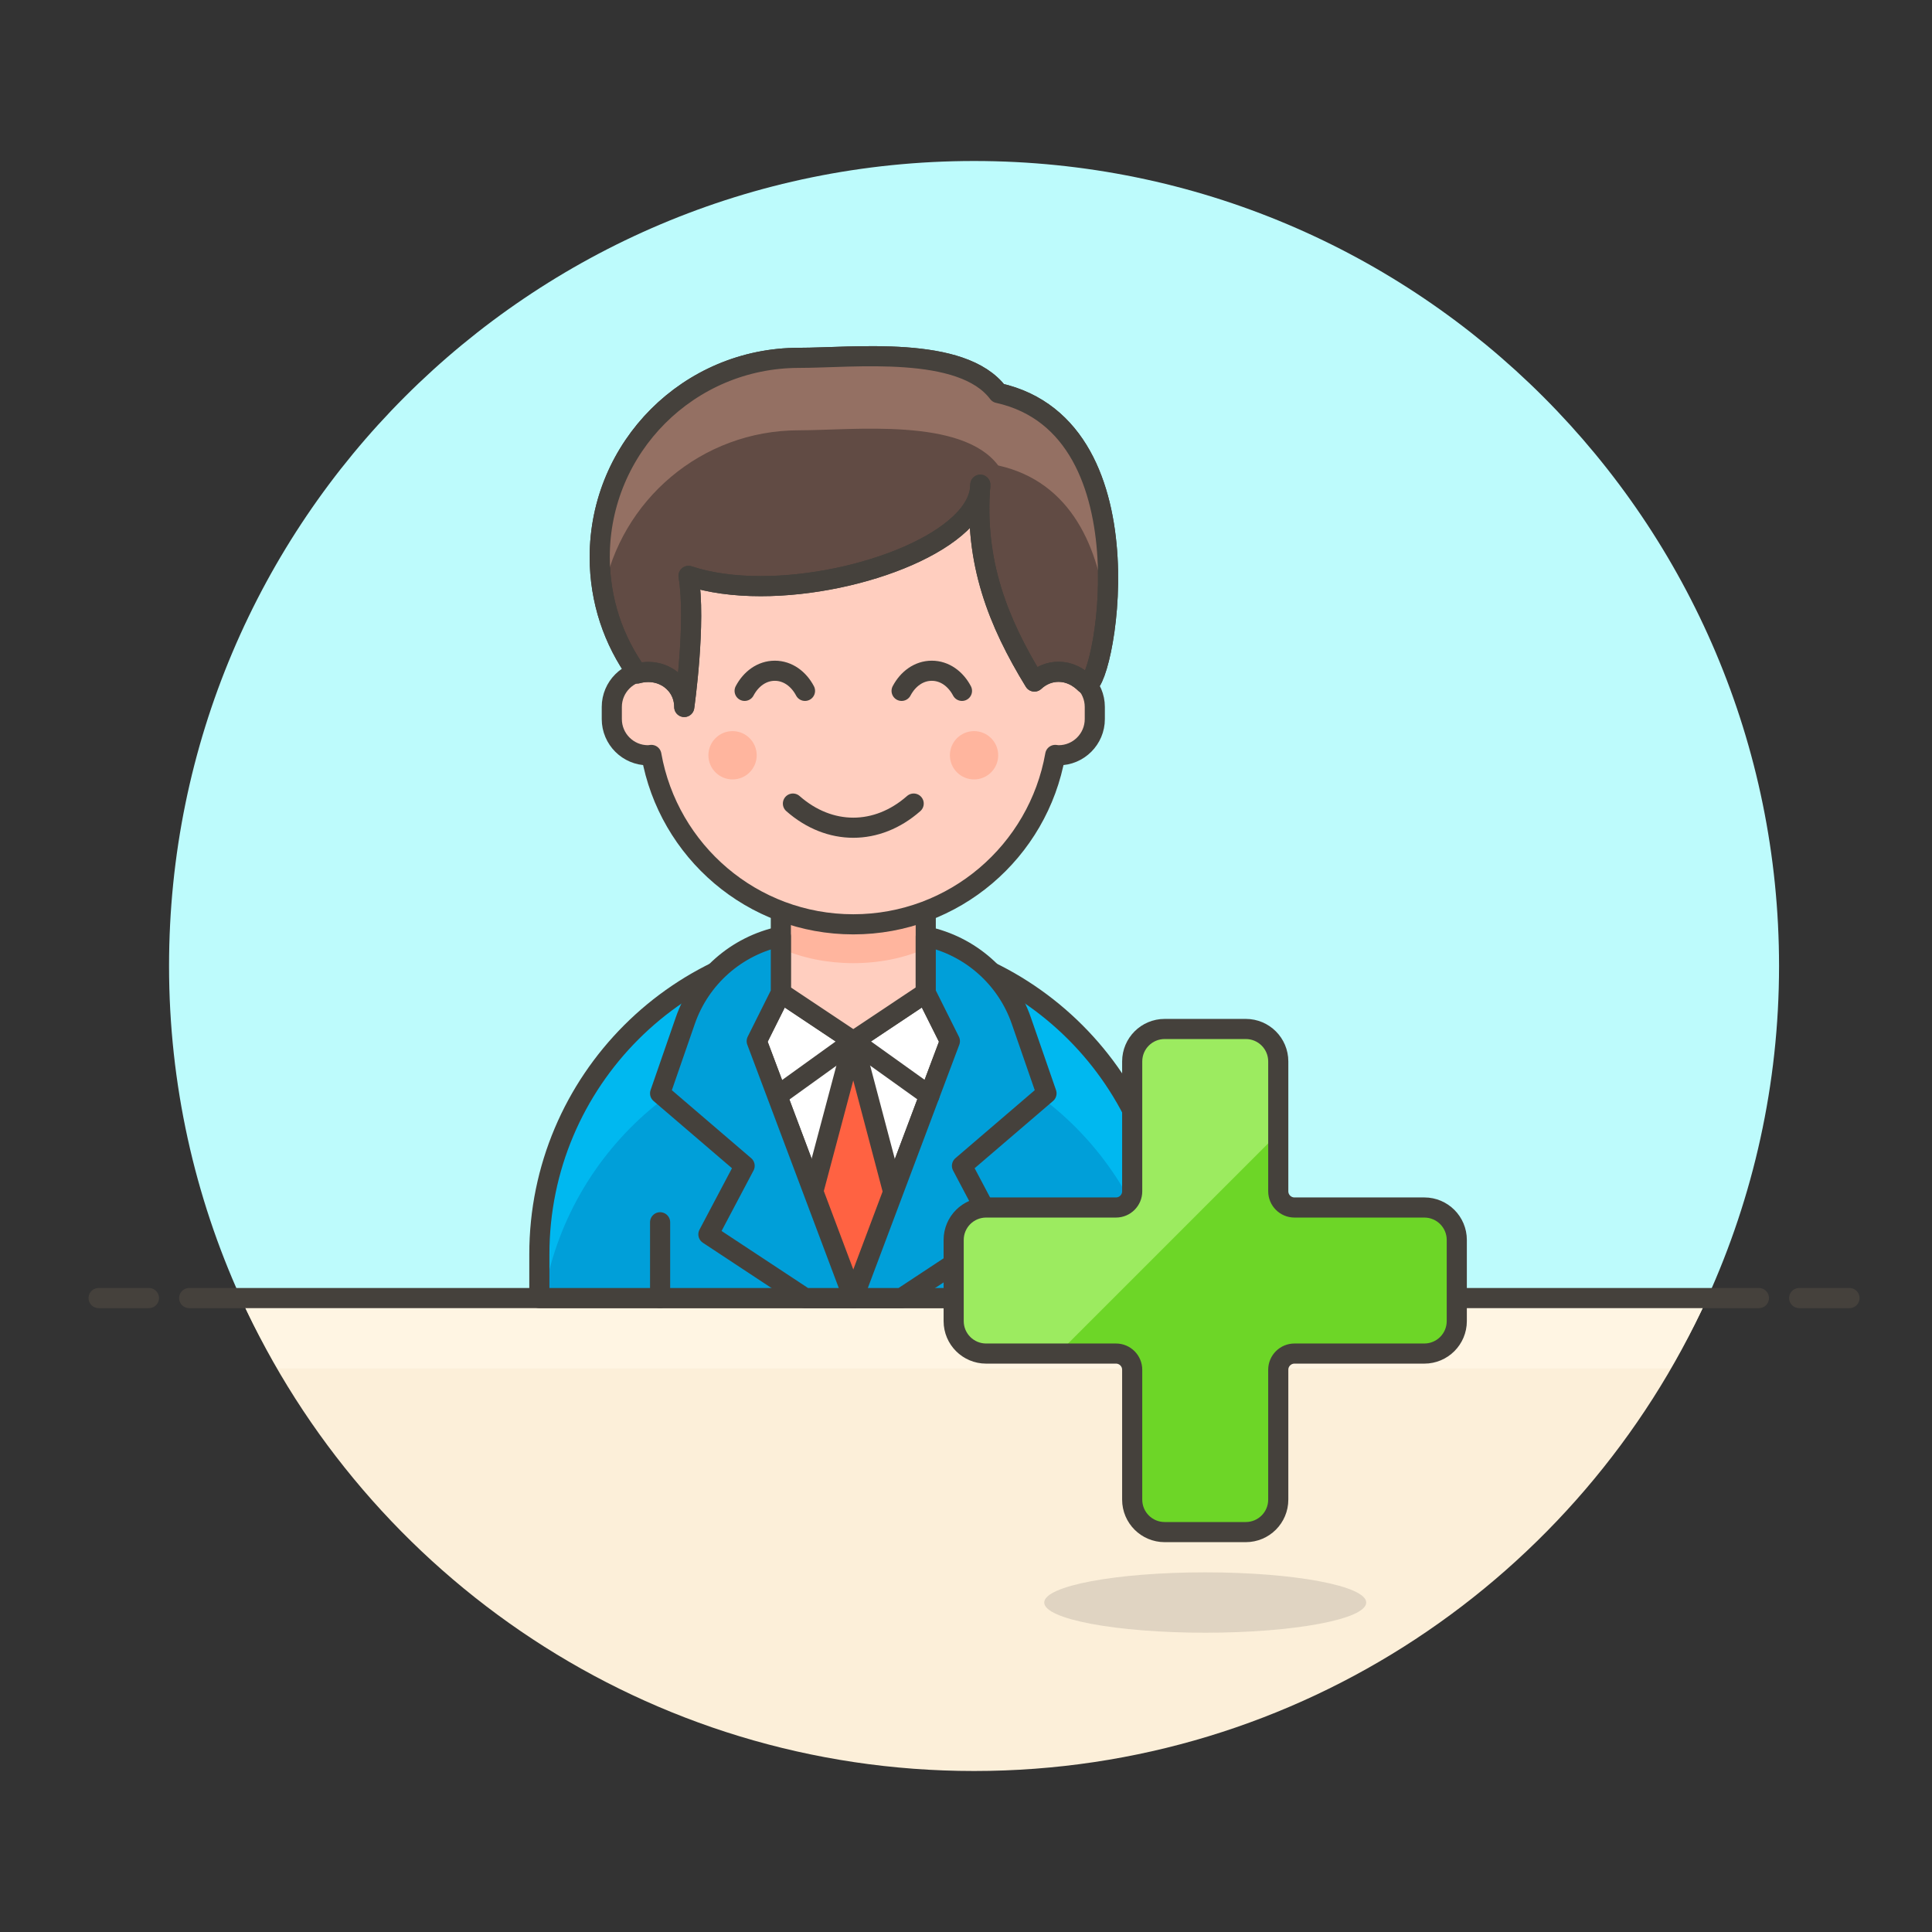 <?xml version="1.0" encoding="utf-8"?>
<!-- Generator: Adobe Illustrator 21.0.0, SVG Export Plug-In . SVG Version: 6.00 Build 0)  -->
<svg version="1.1" id="Layer_1" xmlns="http://www.w3.org/2000/svg" xmlns:xlink="http://www.w3.org/1999/xlink" x="0px" y="0px"
	 width="96px" height="96px" viewBox="0 0 96 96" enable-background="new 0 0 96 96" xml:space="preserve">
<rect x="0" y="0" width="96" height="96" fill="#333333" stroke="none"/>
<g>
	<g>
		<path fill="#BDFBFC" d="M88.4,48c0-22.091-17.909-40-40-40s-40,17.909-40,40c0,5.885,1.282,11.468,3.564,16.5h72.872
			C87.118,59.468,88.4,53.885,88.4,48z"/>
		<path fill="#FCEFD9" d="M11.964,64.5C18.249,78.357,32.194,88,48.4,88s30.151-9.643,36.436-23.5H11.964z"/>
		<path fill="#FFF5E3" d="M83.007,68c0.659-1.137,1.282-2.296,1.829-3.5H11.964c0.546,1.204,1.17,2.363,1.829,3.5H83.007z"/>
	</g>
	<g>
		
			<line fill="none" stroke="#45413C" stroke-linecap="round" stroke-linejoin="round" stroke-miterlimit="10" x1="9.4" y1="64.5" x2="87.4" y2="64.5"/>
		
			<line fill="none" stroke="#45413C" stroke-linecap="round" stroke-linejoin="round" stroke-miterlimit="10" x1="4.9" y1="64.5" x2="7.4" y2="64.5"/>
		
			<line fill="none" stroke="#45413C" stroke-linecap="round" stroke-linejoin="round" stroke-miterlimit="10" x1="89.4" y1="64.5" x2="91.9" y2="64.5"/>
	</g>
</g>
<g>
	<g>
		<path fill="#009FD9" d="M58,64.5v-2.176c0-8.616-6.984-15.6-15.6-15.6c-8.616,0-15.6,6.984-15.6,15.6V64.5H58z"/>
		<path fill="#00B8F0" d="M42.4,46.724c-8.616,0-15.6,6.984-15.6,15.6V64.5h0.204c1.208-7.413,7.641-13.072,15.396-13.072
			S56.588,57.087,57.796,64.5H58v-2.176C58,53.708,51.016,46.724,42.4,46.724z"/>
		<path fill="none" stroke="#45413C" stroke-linecap="round" stroke-linejoin="round" stroke-miterlimit="10" d="M58,64.5v-2.176
			c0-8.616-6.984-15.6-15.6-15.6c-8.616,0-15.6,6.984-15.6,15.6V64.5H58z"/>
		
			<line fill="none" stroke="#45413C" stroke-linecap="round" stroke-linejoin="round" stroke-miterlimit="10" x1="32.8" y1="64.5" x2="32.8" y2="60.734"/>
		
			<line fill="none" stroke="#45413C" stroke-linecap="round" stroke-linejoin="round" stroke-miterlimit="10" x1="52" y1="64.5" x2="52" y2="60.734"/>
		<polygon fill="#FFFFFF" stroke="#45413C" stroke-linecap="round" stroke-linejoin="round" stroke-miterlimit="10" points="
			42.4,51.734 38.8,49.334 37.601,51.734 42.4,64.5 47.201,51.734 46,49.334 		"/>
		<polygon fill="#FFCEBF" points="46,49.334 42.4,51.734 38.8,49.334 38.8,43.934 46,43.934 		"/>
		<path fill="#FFB59E" d="M38.8,47.129c2.137,0.966,5.031,0.98,7.2,0v-3.195h-7.2V47.129z"/>
		<polygon fill="none" stroke="#45413C" stroke-linecap="round" stroke-linejoin="round" stroke-miterlimit="10" points="46,49.334 
			42.4,51.734 38.8,49.334 38.8,43.934 46,43.934 		"/>
		<polygon fill="#FF6242" stroke="#45413C" stroke-linecap="round" stroke-linejoin="round" stroke-miterlimit="10" points="
			42.4,51.734 39.794,61.529 42.4,64.5 44.987,61.529 		"/>
		<path fill="#009FD9" stroke="#45413C" stroke-linecap="round" stroke-linejoin="round" stroke-miterlimit="10" d="M46,46.529
			v2.805l1.199,2.4L42.4,64.5h2.4l4.8-3.166l-1.8-3.405l4.2-3.6l-1.253-3.616C50.008,48.582,48.207,46.994,46,46.529z"/>
		<polyline fill="none" stroke="#45413C" stroke-linecap="round" stroke-linejoin="round" stroke-miterlimit="10" points="
			38.623,54.453 42.4,51.734 46.182,54.44 		"/>
		<path fill="#FFCEBF" stroke="#45413C" stroke-linecap="round" stroke-linejoin="round" stroke-miterlimit="10" d="M52.6,33.329
			v-2.4c0-5.633-4.567-10.2-10.2-10.2s-10.2,4.567-10.2,10.2v2.4c-0.994,0-1.8,0.806-1.8,1.8v0.6c0,0.994,0.806,1.8,1.8,1.8
			c0.057,0,0.11-0.012,0.166-0.017c0.845,4.781,5.011,8.417,10.034,8.417c5.024,0,9.19-3.635,10.034-8.417
			c0.055,0.005,0.109,0.017,0.166,0.017c0.994,0,1.8-0.806,1.8-1.8v-0.6C54.4,34.135,53.594,33.329,52.6,33.329z"/>
		<circle fill="#FFB59E" cx="36.4" cy="37.529" r="1.2"/>
		<circle fill="#FFB59E" cx="48.4" cy="37.529" r="1.2"/>
		<path fill="none" stroke="#45413C" stroke-linecap="round" stroke-linejoin="round" stroke-miterlimit="10" d="M39.4,39.929
			c1.817,1.6,4.183,1.6,6,0"/>
		<path fill="#614B44" stroke="#45413C" stroke-linejoin="round" stroke-miterlimit="10" d="M31.664,33.465
			c-1.177-1.629-1.864-3.62-1.864-5.784c0-5.468,4.432-9.9,9.9-9.9c2.7,0,8.1-0.652,9.9,1.748c7.894,1.754,5.145,15.255,4.34,14.45
			c-0.349-0.349-0.808-0.598-1.34-0.598c-0.472,0-0.879,0.186-1.2,0.484c-1.8-2.936-3-5.936-2.689-9.78
			c0,2.701-5.915,5.04-10.908,5.04c-1.299,0-2.536-0.158-3.59-0.51C34.6,30.929,34,35.129,34,35.129
			C34,33.959,32.89,33.131,31.664,33.465z"/>
		<path fill="#947063" d="M39.7,21.381c2.7,0,8.1-0.652,9.9,1.748c3.664,0.814,5.034,4.16,5.37,7.43
			c0.38-3.915-0.292-9.901-5.37-11.03c-1.8-2.4-7.2-1.748-9.9-1.748c-5.468,0-9.9,4.432-9.9,9.9c0,0.612,0.068,1.205,0.174,1.785
			C30.827,24.866,34.853,21.381,39.7,21.381z"/>
		<path fill="none" stroke="#45413C" stroke-linejoin="round" stroke-miterlimit="10" d="M31.664,33.465
			c-1.177-1.629-1.864-3.62-1.864-5.784c0-5.468,4.432-9.9,9.9-9.9c2.7,0,8.1-0.652,9.9,1.748c7.894,1.754,5.145,15.255,4.34,14.45
			c-0.349-0.349-0.808-0.598-1.34-0.598c-0.472,0-0.879,0.186-1.2,0.484c-1.8-2.936-3-5.936-2.689-9.78
			c0,2.701-5.915,5.04-10.908,5.04c-1.299,0-2.536-0.158-3.59-0.51C34.6,30.929,34,35.129,34,35.129
			C34,33.959,32.89,33.131,31.664,33.465z"/>
		<path fill="none" stroke="#45413C" stroke-linecap="round" stroke-linejoin="round" stroke-miterlimit="10" d="M47.8,34.329
			c-0.309-0.587-0.851-1-1.5-1c-0.649,0-1.191,0.413-1.5,1"/>
		<path fill="none" stroke="#45413C" stroke-linecap="round" stroke-linejoin="round" stroke-miterlimit="10" d="M40,34.329
			c-0.309-0.587-0.851-1-1.5-1s-1.191,0.413-1.5,1"/>
		<path fill="#009FD9" stroke="#45413C" stroke-linecap="round" stroke-linejoin="round" stroke-miterlimit="10" d="M38.8,46.529
			v2.805l-1.199,2.4L42.4,64.5H40l-4.8-3.166l1.8-3.405l-4.2-3.6l1.253-3.616C34.792,48.582,36.593,46.994,38.8,46.529z"/>
	</g>
	<g>
		<ellipse opacity="0.15" fill="#45413C" cx="59.887" cy="79.629" rx="8" ry="1.5"/>
		<path fill="#6DD627" d="M72.387,61.613c0-0.891-0.722-1.613-1.613-1.613h-6.452c-0.445,0-0.806-0.361-0.806-0.806v-6.452
			c0-0.891-0.722-1.613-1.613-1.613h-4.032c-0.891,0-1.613,0.722-1.613,1.613v6.452c0,0.445-0.361,0.806-0.806,0.806H49
			c-0.891,0-1.613,0.722-1.613,1.613v4.032c0,0.891,0.722,1.613,1.613,1.613h6.452c0.445,0,0.806,0.361,0.806,0.806v6.452
			c0,0.891,0.722,1.613,1.613,1.613h4.032c0.891,0,1.613-0.722,1.613-1.613v-6.452c0-0.445,0.361-0.806,0.806-0.806h6.452
			c0.891,0,1.613-0.722,1.613-1.613V61.613z"/>
		<path fill="#9CEB60" d="M61.903,51.129h-4.032c-0.891,0-1.613,0.722-1.613,1.613v6.452c0,0.445-0.361,0.806-0.806,0.806H49
			c-0.891,0-1.613,0.722-1.613,1.613v4.032c0,0.891,0.722,1.613,1.613,1.613h3.571l10.945-10.945v-3.571
			C63.516,51.851,62.794,51.129,61.903,51.129z"/>
		<path fill="none" stroke="#45413C" stroke-linejoin="round" stroke-miterlimit="10" d="M72.387,61.613
			c0-0.891-0.722-1.613-1.613-1.613h-6.452c-0.445,0-0.806-0.361-0.806-0.806v-6.452c0-0.891-0.722-1.613-1.613-1.613h-4.032
			c-0.891,0-1.613,0.722-1.613,1.613v6.452c0,0.445-0.361,0.806-0.806,0.806H49c-0.891,0-1.613,0.722-1.613,1.613v4.032
			c0,0.891,0.722,1.613,1.613,1.613h6.452c0.445,0,0.806,0.361,0.806,0.806v6.452c0,0.891,0.722,1.613,1.613,1.613h4.032
			c0.891,0,1.613-0.722,1.613-1.613v-6.452c0-0.445,0.361-0.806,0.806-0.806h6.452c0.891,0,1.613-0.722,1.613-1.613V61.613z"/>
	</g>
</g>
</svg>
